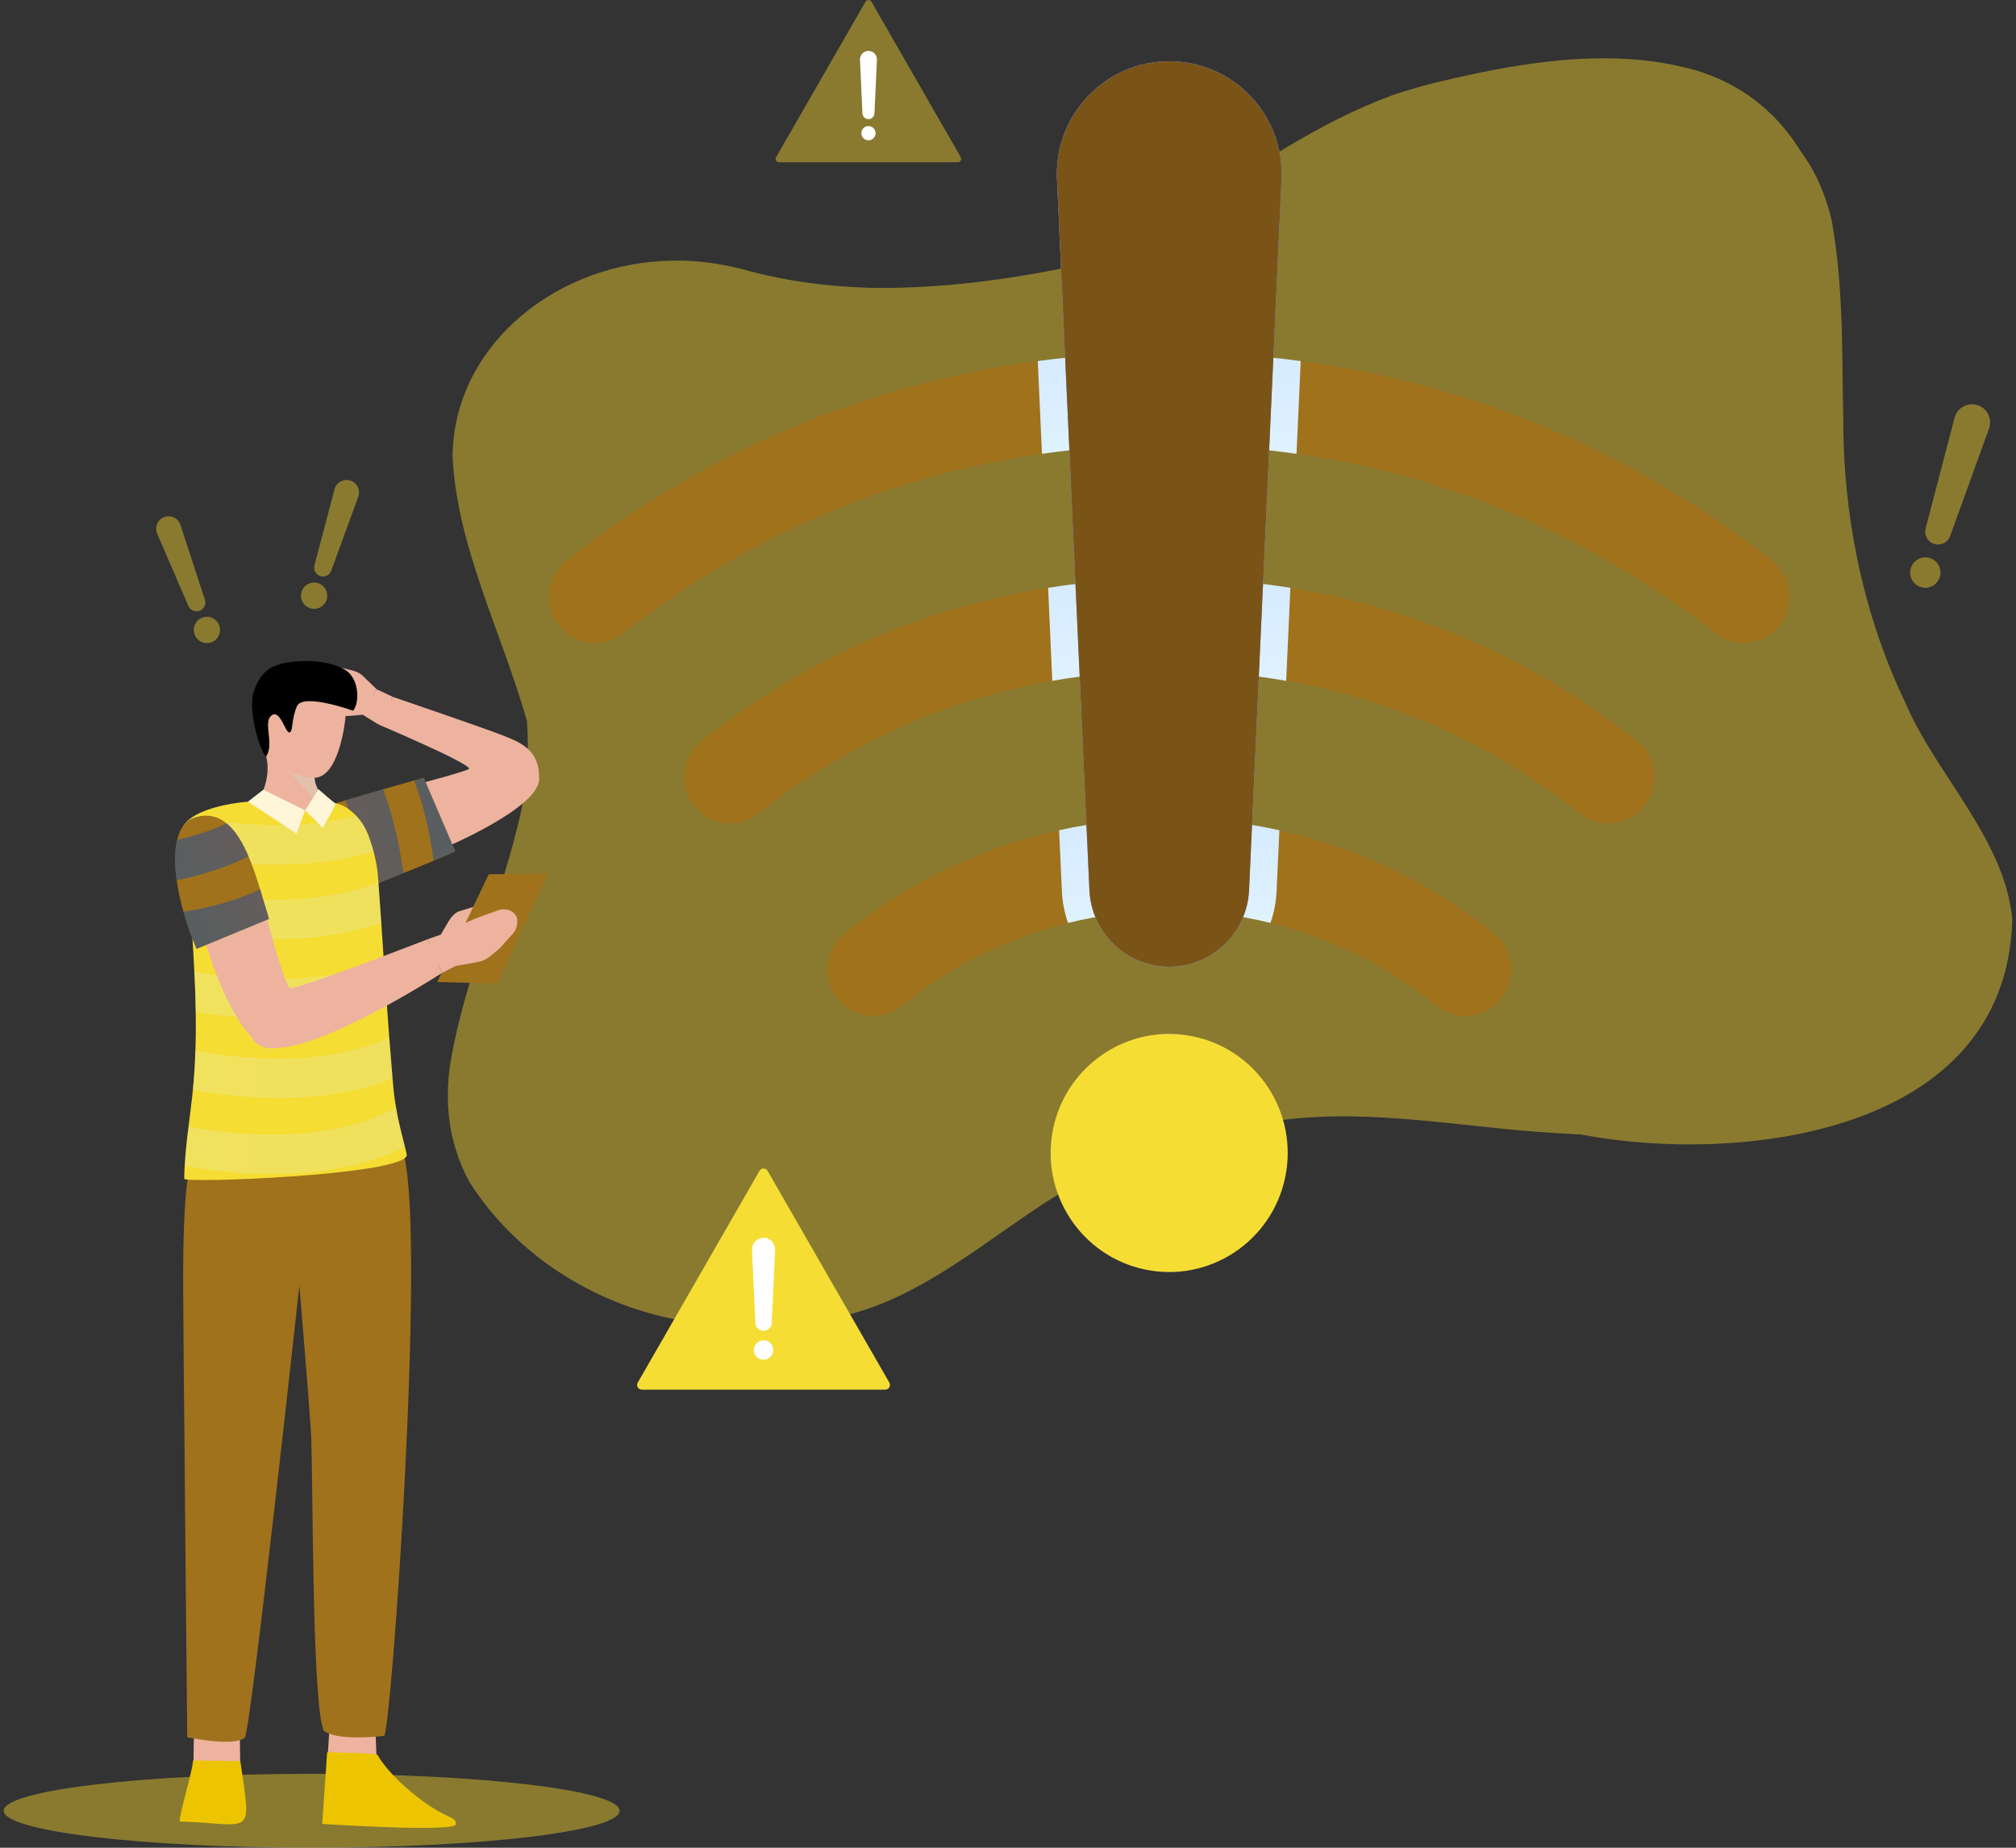 <svg width="276" height="253" viewBox="0 0 276 253" fill="none" xmlns="http://www.w3.org/2000/svg">
<rect x="0" y="0" width="276" height="253" fill="#333333" stroke="none"/>
<g clip-path="url(#clip0_411_3215)">
<path opacity="0.5" d="M146.252 36.599C137.712 38.306 128.843 39.531 119.42 39.418C117.601 39.366 115.768 39.268 113.934 39.095C110.266 38.757 106.562 38.155 102.834 37.185C100.791 36.592 98.711 36.163 96.622 35.915C94.534 35.667 92.424 35.614 90.328 35.757C75.374 36.719 62.187 47.621 61.955 62.401C62.523 74.799 68.638 86.437 72.141 98.714C72.32 101.18 72.298 103.668 72.066 106.179C71.834 108.69 71.4 111.224 70.689 113.788C70.165 115.953 69.521 118.118 68.848 120.283C66.146 128.929 62.958 137.477 61.595 145.935C61.348 147.732 61.251 149.536 61.341 151.333C61.52 154.927 62.434 158.483 64.312 161.911C72.949 175.466 89.841 183.338 106.547 181.09C108.785 180.992 111.03 180.812 113.268 180.586C115.139 180.293 116.943 179.834 118.701 179.241C127.488 176.263 135.077 169.918 142.719 164.911C151.962 158.851 162.927 155.431 173.772 153.626C185.762 151.634 198.164 154.017 210.213 154.957C212.249 155.115 214.315 155.228 216.403 155.34C237.906 159.438 274.632 155.491 275.493 125.967C275.305 123.779 274.782 121.674 274.018 119.614C270.964 111.397 264.191 104.052 260.89 96.308C259.888 94.226 258.989 92.135 258.181 90.015C254.139 79.422 252.283 68.01 252.351 56.958C252.291 54.65 252.268 52.357 252.246 50.072C252.164 43.245 251.932 36.479 250.727 29.998C250.322 28.344 249.791 26.72 249.102 25.164C248.414 23.608 247.561 22.112 246.513 20.698C245.465 18.999 244.245 17.42 242.846 15.999C240.046 13.15 236.506 10.932 232.113 9.617C230.257 9.09 228.363 8.699 226.455 8.436C216.897 7.121 206.838 8.865 197.34 11.12C195.11 11.646 192.909 12.27 190.746 12.992C185.492 14.924 180.643 17.465 175.927 20.3C174.356 21.247 172.799 22.224 171.242 23.209C165.606 27.622 158.309 32.036 152.112 34.892C150.405 35.464 148.459 36.028 146.252 36.584V36.599Z" fill="#E0C22E"/>
<path d="M243.646 85.594C242.404 87.196 240.548 88.03 238.677 88.03C237.322 88.03 235.952 87.594 234.8 86.692C217.922 73.445 198.366 65.107 177.492 62.138C171.781 61.326 165.958 60.905 160.068 60.905C154.178 60.905 148.362 61.318 142.644 62.138C121.763 65.107 102.213 73.452 85.336 86.692C82.597 88.842 78.637 88.346 76.497 85.594C74.349 82.843 74.835 78.865 77.582 76.715C96.555 61.837 118.567 52.567 142.068 49.44C147.973 48.643 153.99 48.244 160.068 48.244C166.145 48.244 172.148 48.643 178.068 49.44C201.569 52.567 223.596 61.837 242.554 76.715C245.293 78.865 245.779 82.843 243.639 85.594H243.646Z" fill="#A0721C"/>
<path d="M225.145 110.336C223.902 111.915 222.061 112.75 220.198 112.75C218.828 112.75 217.458 112.306 216.306 111.389C204.413 101.961 190.731 95.796 176.084 93.225C170.853 92.3 165.502 91.827 160.075 91.827C154.649 91.827 149.298 92.3 144.066 93.225C129.419 95.796 115.738 101.961 103.845 111.389C101.113 113.547 97.154 113.081 94.998 110.336C92.85 107.6 93.314 103.615 96.046 101.45C110.042 90.353 126.201 83.249 143.497 80.49C148.924 79.61 154.469 79.174 160.083 79.174C165.696 79.174 171.242 79.61 176.668 80.49C193.95 83.241 210.124 90.353 224.119 101.45C226.851 103.615 227.315 107.6 225.16 110.336H225.145Z" fill="#A0721C"/>
<path d="M205.491 136.77C203.305 139.484 199.339 139.905 196.629 137.695C189.968 132.266 182.184 128.417 173.929 126.372C169.416 125.252 164.768 124.681 160.075 124.681C155.383 124.681 150.727 125.26 146.222 126.372C137.966 128.417 130.183 132.266 123.521 137.695C122.354 138.649 120.947 139.108 119.555 139.108C117.728 139.108 115.91 138.311 114.667 136.77C112.474 134.056 112.886 130.071 115.588 127.868C124.173 120.869 134.291 116.035 145.002 113.682C149.934 112.591 154.993 112.035 160.083 112.035C165.172 112.035 170.232 112.591 175.164 113.682C185.867 116.042 195.993 120.876 204.578 127.868C207.272 130.064 207.691 134.048 205.498 136.77H205.491Z" fill="#A0721C"/>
<path d="M160.075 167.437C167.185 167.437 172.948 161.647 172.948 154.505C172.948 147.364 167.185 141.574 160.075 141.574C152.966 141.574 147.202 147.364 147.202 154.505C147.202 161.647 152.966 167.437 160.075 167.437Z" fill="url(#paint0_linear_411_3215)"/>
<path d="M160.075 132.365C154.23 132.365 149.417 127.748 149.148 121.877L144.71 24.547C144.306 15.743 151.304 8.391 160.075 8.391C168.847 8.391 175.845 15.751 175.441 24.547L171.003 121.877C170.733 127.741 165.921 132.365 160.075 132.365Z" fill="url(#paint1_linear_411_3215)"/>
<path style="mix-blend-mode:multiply" d="M160.075 112.035C165.165 112.035 170.224 112.591 175.156 113.682L174.767 122.057C174.7 123.568 174.408 125.019 173.929 126.372C169.416 125.252 164.768 124.681 160.075 124.681C155.383 124.681 150.727 125.26 146.222 126.372C145.743 125.019 145.451 123.568 145.383 122.057L144.994 113.682C149.926 112.591 154.986 112.035 160.075 112.035Z" fill="url(#paint2_linear_411_3215)"/>
<path style="mix-blend-mode:multiply" d="M160.075 79.174C165.689 79.174 171.235 79.61 176.661 80.49L176.084 93.225C170.853 92.3 165.501 91.827 160.075 91.827C154.649 91.827 149.298 92.3 144.066 93.225L143.49 80.49C148.916 79.61 154.462 79.174 160.075 79.174Z" fill="url(#paint3_linear_411_3215)"/>
<path style="mix-blend-mode:multiply" d="M178.075 49.44L177.499 62.138C171.788 61.326 165.966 60.905 160.075 60.905C154.185 60.905 148.37 61.318 142.652 62.138L142.075 49.44C147.98 48.643 153.998 48.244 160.075 48.244C166.153 48.244 172.155 48.643 178.075 49.44Z" fill="url(#paint4_linear_411_3215)"/>
<path d="M160.075 132.365C154.23 132.365 149.417 127.748 149.148 121.877L144.71 24.547C144.306 15.743 151.304 8.391 160.075 8.391C168.847 8.391 175.845 15.751 175.441 24.547L171.003 121.877C170.733 127.741 165.921 132.365 160.075 132.365Z" fill="url(#paint5_linear_411_3215)"/>
<path opacity="0.5" d="M84.827 247.941C84.827 250.737 65.951 253 42.667 253C19.383 253 0.507 250.737 0.507 247.941C0.507 245.144 19.383 242.881 42.667 242.881C65.951 242.881 84.827 245.144 84.827 247.941Z" fill="#E0C22E"/>
<path d="M46.05 118.2C46.881 118.982 48.131 119.125 49.186 118.712C53.931 116.877 73.099 109.931 71.946 106.344C70.599 102.127 53.744 109.615 50.032 111.998C46.941 113.983 44.037 116.306 46.043 118.193L46.05 118.2Z" fill="#EDB39F"/>
<path d="M72.268 103.78C72.066 102.697 71.22 101.848 70.195 101.464C65.39 99.66 48.213 93.352 46.679 94.961C44.89 96.833 69.364 107.118 70.494 106.344C71.347 105.765 72.545 105.261 72.268 103.78Z" fill="#EDB39F"/>
<path d="M57.599 107.261C57.599 107.261 64.222 105.501 64.222 105.253C64.222 104.456 51.828 99.209 51.828 99.209L53.759 95.412C53.759 95.412 66.318 99.705 68.803 100.682C71.288 101.66 73.915 102.69 73.817 106.697C73.72 110.704 60.72 116.14 60.72 116.14L57.606 107.261H57.599Z" fill="#EDB39F"/>
<path d="M51.551 94.367L53.759 95.412L51.828 99.209L49.65 97.863" fill="#EDB39F"/>
<path d="M62.321 116.577C61.333 117.02 60.338 117.456 59.365 117.862C57.861 118.494 56.439 119.073 55.219 119.554C53.018 120.426 51.506 121.02 51.506 121.125L49.291 116.712L45.923 109.991C45.923 109.991 46.447 109.833 47.285 109.585C48.55 109.216 50.511 108.637 52.442 108.074C54.021 107.615 55.578 107.171 56.708 106.856C57.269 106.705 57.726 106.585 58.018 106.51L62.329 116.561L62.321 116.577Z" fill="#A0721C"/>
<g style="mix-blend-mode:screen" opacity="0.5">
<path d="M55.226 119.552C53.026 120.425 51.514 121.018 51.514 121.124L49.298 116.711C48.827 114.372 48.176 111.952 47.293 109.583C48.557 109.215 50.518 108.636 52.449 108.072C52.981 109.516 53.43 110.967 53.812 112.403C54.47 114.869 54.927 117.289 55.233 119.545L55.226 119.552Z" fill="url(#paint6_linear_411_3215)"/>
</g>
<g style="mix-blend-mode:screen" opacity="0.5">
<path d="M62.321 116.575C61.333 117.019 60.338 117.455 59.365 117.861C58.908 114.44 58.1 110.576 56.708 106.877C57.269 106.727 57.726 106.606 58.018 106.531L62.329 116.583L62.321 116.575Z" fill="url(#paint7_linear_411_3215)"/>
</g>
<path d="M49.912 97.488L49.65 97.864L47.839 98.029C47.375 98.067 46.911 97.999 46.484 97.811L44.838 96.57C44.838 96.57 44.74 95.939 45.826 96.39C46.11 96.503 46.589 96.428 46.978 96.337L45.975 95.758L43.625 94.15C43.019 93.744 42.6 92.751 43.049 92.014C43.049 92.014 43.767 91.03 45.115 91.293L47.023 91.496C47.989 91.774 48.797 91.811 49.575 92.451L51.559 94.368L49.92 97.488H49.912Z" fill="#EDB39F"/>
<path d="M44.187 155.527C35.849 155.76 39.958 163.572 41.515 170.436C44.366 181.209 42.712 195.178 47.038 196.712C58.564 200.245 54.897 159.076 51.693 157.196C50.189 156.332 46.986 155.828 44.187 155.535V155.527Z" fill="#EDB39F"/>
<path d="M51.701 193.125C43.618 187.283 44.224 226.212 46.372 237.159C48.52 248.105 50.818 240.685 52.427 223.205C54.036 205.725 54.882 195.425 51.701 193.125Z" fill="#EDB39F"/>
<path d="M45.145 236.062L44.883 240.145L51.536 240.37L51.387 236.416L45.145 236.062Z" fill="#EDB39F"/>
<path d="M51.686 240.287C51.686 240.287 52.928 242.753 57.082 246.001C61.236 249.249 62.344 248.564 62.426 249.76C62.508 250.955 44.112 249.737 44.112 249.737L44.785 239.934C44.785 239.934 51.686 240.039 51.686 240.294V240.287Z" fill="#ECC401"/>
<path d="M35.28 155.639C27.115 153.925 27.122 162.782 27.055 169.819C27.339 180.968 24.675 193.854 28.522 196.358C38.917 202.485 42.293 160.241 39.621 157.662C38.356 156.474 37.93 156.579 35.28 155.647V155.639Z" fill="#EDB39F"/>
<path d="M32.893 192.937C24.809 187.096 25.416 226.025 27.564 236.971C29.712 247.917 32.009 240.497 33.619 223.017C35.228 205.538 36.073 195.238 32.893 192.937Z" fill="#EDB39F"/>
<path d="M26.553 237.107L26.493 241.115L32.878 241.227L32.825 237.295L26.553 237.107Z" fill="#EDB39F"/>
<path d="M26.433 241.053C26.336 242.632 24.637 248.03 24.592 249.398C34.741 249.759 34.442 251.804 32.907 241.15L26.441 241.053H26.433Z" fill="#ECC401"/>
<path d="M26.097 159.625C26.097 159.625 24.989 161.67 25.079 176.571C25.184 193.607 25.273 196.893 25.266 198.148C25.251 199.404 25.633 237.866 25.633 237.866C25.633 237.866 31.965 239.235 33.506 237.927C34.315 237.242 40.983 176.03 40.983 176.03C40.983 176.03 42.211 190.562 42.57 196.073C42.877 200.847 42.652 233.611 44.336 236.979C46.088 238.43 52.517 237.746 52.606 237.656C53.565 236.648 58.28 170.557 55.323 158.234L26.097 159.625Z" fill="#A0721C"/>
<path d="M55.66 158.293C54.47 160.94 25.214 162.037 25.221 161.406C25.221 160.812 25.251 160.21 25.288 159.624C25.386 157.842 25.588 156.038 25.812 154.248C25.992 152.797 26.179 151.354 26.336 149.91C26.359 149.692 26.381 149.467 26.404 149.249C26.583 147.452 26.695 145.64 26.748 143.836C26.815 142.077 26.823 140.31 26.793 138.543C26.77 136.709 26.703 134.867 26.606 133.032C26.523 131.205 26.404 129.371 26.284 127.544C26.246 127.025 26.216 126.514 26.179 126.003C26.164 125.785 26.149 125.567 26.134 125.349C26.052 124.153 25.962 123.078 25.88 122.199C25.88 122.123 25.865 122.048 25.857 121.981C25.79 121.296 25.723 120.763 25.663 120.417C25.61 120.184 25.565 119.951 25.52 119.718C25.348 118.748 25.191 117.876 25.056 117.086C24.862 115.921 24.727 114.981 24.735 114.327C24.75 113.305 25.416 112.493 26.389 111.854C28.694 110.343 32.795 109.801 34.509 109.741C35.198 109.726 35.639 109.741 35.662 109.741C35.699 109.756 44.613 110.282 44.613 110.282C44.613 110.185 45.242 110.042 45.242 110.042C46.417 109.779 47.749 110.636 48.752 111.688C49.126 112.087 49.456 112.508 49.71 112.914C50.294 113.838 50.788 115.244 51.147 116.605C51.394 117.545 51.574 118.462 51.663 119.176C51.701 119.462 51.746 120.011 51.806 120.778C51.91 122.093 52.045 124.041 52.202 126.371C52.3 127.882 52.412 129.551 52.532 131.303C52.651 133.115 52.786 135.032 52.921 136.957C53.041 138.648 53.168 140.37 53.288 142.031C53.445 144.001 53.594 145.926 53.744 147.685C53.782 148.144 53.827 148.602 53.864 149.038C53.946 149.925 54.066 150.79 54.216 151.625C54.597 153.872 55.144 155.842 55.443 157.045C55.623 157.737 55.72 158.18 55.675 158.293H55.66Z" fill="#F5DD34"/>
<g style="mix-blend-mode:screen" opacity="0.2">
<path d="M51.147 116.599C48.797 117.313 46.395 117.772 44.014 118.05C36.44 118.929 29.203 117.907 25.056 117.08C24.862 115.915 24.727 114.975 24.735 114.321C24.75 113.298 25.416 112.486 26.389 111.847C31.231 112.78 40.429 113.937 48.752 111.689C49.126 112.088 49.456 112.509 49.71 112.915C50.294 113.84 50.788 115.246 51.147 116.606V116.599Z" fill="url(#paint8_linear_411_3215)"/>
<path d="M52.202 126.372C48.266 127.756 44.134 128.372 40.205 128.538C34.839 128.771 29.854 128.177 26.291 127.538C26.254 127.019 26.224 126.508 26.186 125.997C26.172 125.779 26.157 125.561 26.142 125.343C26.059 124.147 25.97 123.072 25.887 122.192C25.887 122.117 25.872 122.042 25.865 121.974C31.456 123.087 42.69 124.523 51.806 120.771C51.91 122.087 52.045 124.034 52.202 126.365V126.372Z" fill="url(#paint9_linear_411_3215)"/>
<path d="M52.913 136.958C48.767 138.522 44.381 139.221 40.212 139.417C35.093 139.657 30.31 139.131 26.785 138.537C26.763 136.703 26.695 134.861 26.598 133.026C32.563 134.124 43.678 135.297 52.517 131.305C52.636 133.117 52.771 135.034 52.906 136.958H52.913Z" fill="url(#paint10_linear_411_3215)"/>
<path d="M53.737 147.695C49.441 149.386 44.853 150.115 40.519 150.303C35.056 150.537 29.989 149.905 26.404 149.251C26.583 147.454 26.695 145.642 26.748 143.838C32.75 144.973 44.261 146.281 53.28 142.041C53.437 144.011 53.587 145.935 53.737 147.695Z" fill="url(#paint11_linear_411_3215)"/>
<path d="M55.428 157.053C50.683 159.369 45.436 160.369 40.512 160.655C34.464 161.008 28.896 160.294 25.288 159.625C25.386 157.843 25.588 156.038 25.812 154.249C31.785 155.369 44.718 156.896 54.208 151.633C54.59 153.881 55.136 155.85 55.436 157.053H55.428Z" fill="url(#paint12_linear_411_3215)"/>
</g>
<path d="M35.565 109.78C40.399 112.817 45.437 110.111 45.437 110.111C44.845 109.705 44.404 109.284 44.074 108.885C43.004 107.599 43.071 106.494 43.071 106.494C46.29 106.389 47.218 99.397 47.337 97.856C47.42 96.841 47.569 94.059 45.713 92.503C45.609 92.413 45.489 92.33 45.362 92.248C45.234 92.345 45.062 92.3 44.853 92.187C44.778 92.157 44.703 92.112 44.628 92.059C44.276 92.044 44.187 92.037 44.029 91.849C43.977 91.781 43.91 91.699 43.827 91.593C43.767 91.586 43.7 91.586 43.618 91.601C43.55 91.616 43.475 91.631 43.393 91.661C42.922 91.804 42.278 92.09 41.799 91.729C41.709 91.654 41.619 91.556 41.537 91.428C41.23 91.233 40.564 91.368 40.766 91.503C40.669 91.511 40.564 91.526 40.467 91.548C33.865 92.608 35.827 100.593 36.493 103.795C37.174 107.051 35.205 109.569 35.565 109.795V109.78Z" fill="#EDB39F"/>
<g style="mix-blend-mode:multiply" opacity="0.5">
<path d="M39.299 105.352L43.782 110.208L44.074 108.893C43.004 107.607 43.071 106.502 43.071 106.502C43.071 106.502 40.579 106.374 39.299 105.359V105.352Z" fill="#D7CFBB"/>
</g>
<path d="M48.34 97.314C48.34 97.314 41.47 94.841 40.654 96.698C39.838 98.555 40.167 100.224 39.614 100.291C39.06 100.366 38.349 97.036 37.166 97.968C35.984 98.893 37.548 101.772 36.485 103.502C36.096 104.141 33.783 97.667 34.734 94.75C35.722 91.721 37.331 90.63 41.664 90.51C43.618 90.458 45.96 90.886 47.337 91.773C49.141 92.939 49.291 96.134 48.348 97.314H48.34Z" fill="black"/>
<path d="M43.61 108.08L41.769 110.959L44.187 113.342C44.187 113.342 46.11 110.042 45.923 109.997C45.736 109.952 43.61 108.072 43.61 108.072V108.08Z" fill="#FFF5D9"/>
<path d="M41.769 110.959L36.066 108.125L33.933 109.771L40.594 114.132L41.769 110.959Z" fill="#FFF5D9"/>
<path d="M66.917 119.704L59.859 134.462L68.069 134.68L75.022 119.621L66.917 119.704Z" fill="#A0721C"/>
<path d="M26.68 112.765C25.64 113.622 25.281 115.073 25.588 116.381C26.972 122.261 31.942 141.868 36.298 141.063C41.417 140.124 35.991 123.012 33.798 118.268C31.972 114.314 29.195 110.683 26.68 112.758V112.765Z" fill="#EDB39F"/>
<path d="M27.803 127.92C27.803 127.92 30.722 139.122 35.347 142.836C39.973 146.55 60.495 133.228 60.495 133.228L58.564 128.597C58.564 128.597 40.108 135.777 39.651 135.266C38.656 134.16 36.373 124.988 36.373 124.988L27.803 127.92Z" fill="#EDB39F"/>
<path d="M35.437 143.085C36.463 143.701 37.742 143.686 38.835 143.19C44.217 140.724 63.631 131.657 63.579 129.056C63.519 126.034 34.928 137.822 34.629 139.401C34.397 140.626 33.783 142.092 35.437 143.085Z" fill="#EDB39F"/>
<path d="M58.564 128.597L60.473 127.928L62.441 132.228L60.495 133.228L58.564 128.597Z" fill="#EDB39F"/>
<path d="M60.547 128.462L60.375 127.936V127.921L61.49 126.026C61.782 125.545 62.179 125.139 62.658 124.846L65.031 124.109C65.031 124.109 65.712 124.463 64.514 125.207C64.2 125.402 63.938 125.929 63.751 126.372L65.023 125.793L68.249 124.621C69.072 124.312 70.33 124.598 70.734 125.568C70.734 125.568 71.19 126.966 69.978 128.101L68.429 129.831C67.471 130.582 66.872 131.342 65.697 131.665L62.434 132.259L60.562 128.447L60.547 128.462Z" fill="#EDB39F"/>
<path d="M64.896 123.936L63.856 126.139C63.856 126.139 64.888 125.094 64.903 125.072C64.918 125.049 65.884 123.598 65.884 123.575C65.884 123.553 65.442 123.207 65.442 123.207L64.896 123.936Z" fill="#A0721C"/>
<path d="M36.837 125.823L26.905 129.928C26.186 128.244 25.58 126.515 25.116 124.838C24.697 123.35 24.383 121.899 24.188 120.53C23.889 118.41 23.889 116.493 24.248 115.005C24.63 113.433 25.408 112.328 26.658 111.937C28.417 111.388 29.854 111.772 31.036 112.749C32.271 113.764 33.229 115.396 34.03 117.275C34.644 118.704 35.153 120.252 35.609 121.771C36.051 123.207 36.448 124.605 36.837 125.838V125.823Z" fill="#A0721C"/>
<g style="mix-blend-mode:screen" opacity="0.5">
<path d="M34.03 117.268C30.864 118.825 27.496 119.855 24.188 120.531C23.889 118.411 23.889 116.494 24.248 115.005C26.553 114.479 28.851 113.75 31.036 112.75C32.271 113.765 33.229 115.396 34.03 117.276V117.268Z" fill="url(#paint13_linear_411_3215)"/>
</g>
<g style="mix-blend-mode:screen" opacity="0.5">
<path d="M36.837 125.823L26.905 129.928C26.186 128.244 25.58 126.515 25.116 124.839C28.626 124.297 32.279 123.35 35.617 121.764C36.059 123.2 36.455 124.598 36.844 125.831L36.837 125.823Z" fill="url(#paint14_linear_411_3215)"/>
</g>
<g opacity="0.5">
<path d="M30.004 85.616C30.355 86.549 29.891 87.586 28.963 87.939C28.035 88.293 27.002 87.827 26.651 86.894C26.299 85.962 26.763 84.925 27.691 84.571C28.619 84.218 29.652 84.684 30.004 85.616Z" fill="#E0C22E"/>
<path d="M27.332 83.624C26.725 83.857 26.052 83.564 25.79 82.97L21.524 73.084C21.134 72.189 21.576 71.151 22.482 70.805C23.387 70.46 24.398 70.941 24.705 71.873L28.05 82.113C28.252 82.729 27.938 83.398 27.332 83.632V83.624Z" fill="#E0C22E"/>
</g>
<g opacity="0.5">
<path d="M44.718 82.106C44.419 83.053 43.416 83.579 42.465 83.286C41.522 82.985 40.998 81.978 41.29 81.023C41.59 80.076 42.592 79.55 43.543 79.843C44.493 80.136 45.01 81.151 44.718 82.106Z" fill="#E0C22E"/>
<path d="M43.857 78.873C43.243 78.677 42.884 78.031 43.049 77.399L45.803 66.986C46.05 66.047 47.031 65.505 47.959 65.799C48.887 66.092 49.381 67.099 49.044 68.016L45.354 78.136C45.13 78.745 44.471 79.076 43.857 78.88V78.873Z" fill="#E0C22E"/>
</g>
<path d="M103.98 160.316L87.312 189.313C87.065 189.741 87.372 190.275 87.866 190.275H121.201C121.695 190.275 122.002 189.741 121.755 189.313L105.087 160.316C104.84 159.887 104.227 159.887 103.98 160.316Z" fill="#F5DD34"/>
<path d="M105.858 184.848C105.858 185.585 105.267 186.179 104.533 186.179C103.8 186.179 103.209 185.585 103.209 184.848C103.209 184.112 103.8 183.518 104.533 183.518C105.267 183.518 105.858 184.112 105.858 184.848Z" fill="white"/>
<path d="M104.533 182.224C103.935 182.224 103.441 181.75 103.411 181.149L102.954 171.15C102.909 170.248 103.635 169.488 104.533 169.488C105.432 169.488 106.15 170.248 106.113 171.15L105.656 181.149C105.626 181.75 105.132 182.224 104.533 182.224Z" fill="white"/>
<path opacity="0.5" d="M118.492 0.233L106.255 21.517C106.075 21.832 106.3 22.223 106.659 22.223H131.126C131.485 22.223 131.709 21.832 131.53 21.517L119.308 0.233C119.128 -0.083 118.679 -0.083 118.499 0.233H118.492Z" fill="#E0C22E"/>
<path d="M118.896 19.216C119.433 19.216 119.869 18.779 119.869 18.239C119.869 17.699 119.433 17.262 118.896 17.262C118.359 17.262 117.923 17.699 117.923 18.239C117.923 18.779 118.359 19.216 118.896 19.216Z" fill="white"/>
<path d="M118.896 16.314C118.454 16.314 118.095 15.968 118.073 15.524L117.736 8.187C117.706 7.525 118.23 6.969 118.896 6.969C119.555 6.969 120.086 7.525 120.056 8.187L119.719 15.524C119.697 15.968 119.338 16.314 118.896 16.314Z" fill="white"/>
<path d="M176.097 160.396C177.485 151.502 171.433 143.163 162.58 141.768C153.726 140.374 145.424 146.453 144.036 155.347C142.648 164.24 148.7 172.579 157.553 173.974C166.407 175.368 174.709 169.289 176.097 160.396Z" fill="#F5DD34"/>
<path d="M160.075 132.365C154.23 132.365 149.417 127.748 149.148 121.877L144.71 24.547C144.306 15.743 151.304 8.391 160.075 8.391C168.847 8.391 175.845 15.751 175.441 24.547L171.003 121.877C170.733 127.741 165.921 132.365 160.075 132.365Z" fill="#7A5416"/>
<g opacity="0.5">
<path d="M265.568 79.016C265.224 80.113 264.064 80.73 262.971 80.384C261.878 80.038 261.265 78.873 261.609 77.775C261.953 76.677 263.113 76.061 264.206 76.407C265.299 76.753 265.913 77.918 265.568 79.016Z" fill="#E0C22E"/>
</g>
<path opacity="0.5" d="M264.805 74.482C263.907 74.204 263.39 73.264 263.63 72.347L267.589 57.206C267.948 55.837 269.37 55.048 270.717 55.469C272.065 55.89 272.783 57.356 272.304 58.687L266.983 73.4C266.661 74.287 265.703 74.76 264.805 74.482Z" fill="#E0C22E"/>
</g>
<defs>
<linearGradient id="paint0_linear_411_3215" x1="160.075" y1="160.512" x2="160.075" y2="55.108" gradientUnits="userSpaceOnUse">
<stop stop-color="#9972FF"/>
<stop offset="1" stop-color="#7F85FF"/>
</linearGradient>
<linearGradient id="paint1_linear_411_3215" x1="160.075" y1="165.459" x2="160.075" y2="32.546" gradientUnits="userSpaceOnUse">
<stop stop-color="#8AD3FF"/>
<stop offset="1" stop-color="#5F9CFF"/>
</linearGradient>
<linearGradient id="paint2_linear_411_3215" x1="160.075" y1="130.199" x2="160.075" y2="114.824" gradientUnits="userSpaceOnUse">
<stop stop-color="#E2F4FF"/>
<stop offset="1" stop-color="#D7ECFF"/>
</linearGradient>
<linearGradient id="paint3_linear_411_3215" x1="160.075" y1="96.969" x2="160.075" y2="81.91" gradientUnits="userSpaceOnUse">
<stop stop-color="#E2F4FF"/>
<stop offset="1" stop-color="#D7ECFF"/>
</linearGradient>
<linearGradient id="paint4_linear_411_3215" x1="160.075" y1="65.844" x2="160.075" y2="50.951" gradientUnits="userSpaceOnUse">
<stop stop-color="#E2F4FF"/>
<stop offset="1" stop-color="#D7ECFF"/>
</linearGradient>
<linearGradient id="paint5_linear_411_3215" x1="160.075" y1="165.459" x2="160.075" y2="32.546" gradientUnits="userSpaceOnUse">
<stop stop-color="#9972FF"/>
<stop offset="1" stop-color="#7F85FF"/>
</linearGradient>
<linearGradient id="paint6_linear_411_3215" x1="49.066" y1="115.35" x2="61.49" y2="112.219" gradientUnits="userSpaceOnUse">
<stop stop-color="#294698"/>
<stop offset="1" stop-color="#0E4BA6"/>
</linearGradient>
<linearGradient id="paint7_linear_411_3215" x1="48.902" y1="114.681" x2="61.325" y2="111.55" gradientUnits="userSpaceOnUse">
<stop stop-color="#294698"/>
<stop offset="1" stop-color="#0E4BA6"/>
</linearGradient>
<linearGradient id="paint8_linear_411_3215" x1="24.742" y1="115.035" x2="51.147" y2="115.035" gradientUnits="userSpaceOnUse">
<stop stop-color="#E2F4FF"/>
<stop offset="1" stop-color="#D7ECFF"/>
</linearGradient>
<linearGradient id="paint9_linear_411_3215" x1="25.857" y1="124.681" x2="52.202" y2="124.681" gradientUnits="userSpaceOnUse">
<stop stop-color="#E2F4FF"/>
<stop offset="1" stop-color="#D7ECFF"/>
</linearGradient>
<linearGradient id="paint10_linear_411_3215" x1="26.606" y1="135.395" x2="52.913" y2="135.395" gradientUnits="userSpaceOnUse">
<stop stop-color="#E2F4FF"/>
<stop offset="1" stop-color="#D7ECFF"/>
</linearGradient>
<linearGradient id="paint11_linear_411_3215" x1="26.404" y1="146.191" x2="53.737" y2="146.191" gradientUnits="userSpaceOnUse">
<stop stop-color="#E2F4FF"/>
<stop offset="1" stop-color="#D7ECFF"/>
</linearGradient>
<linearGradient id="paint12_linear_411_3215" x1="25.296" y1="156.189" x2="55.428" y2="156.189" gradientUnits="userSpaceOnUse">
<stop stop-color="#E2F4FF"/>
<stop offset="1" stop-color="#D7ECFF"/>
</linearGradient>
<linearGradient id="paint13_linear_411_3215" x1="34.517" y1="114.584" x2="21.581" y2="118.656" gradientUnits="userSpaceOnUse">
<stop stop-color="#294698"/>
<stop offset="1" stop-color="#0E4BA6"/>
</linearGradient>
<linearGradient id="paint14_linear_411_3215" x1="37.406" y1="123.756" x2="24.47" y2="127.827" gradientUnits="userSpaceOnUse">
<stop stop-color="#294698"/>
<stop offset="1" stop-color="#0E4BA6"/>
</linearGradient>
<clipPath id="clip0_411_3215">
<rect width="275" height="253" fill="white" transform="translate(0.5)"/>
</clipPath>
</defs>
</svg>
